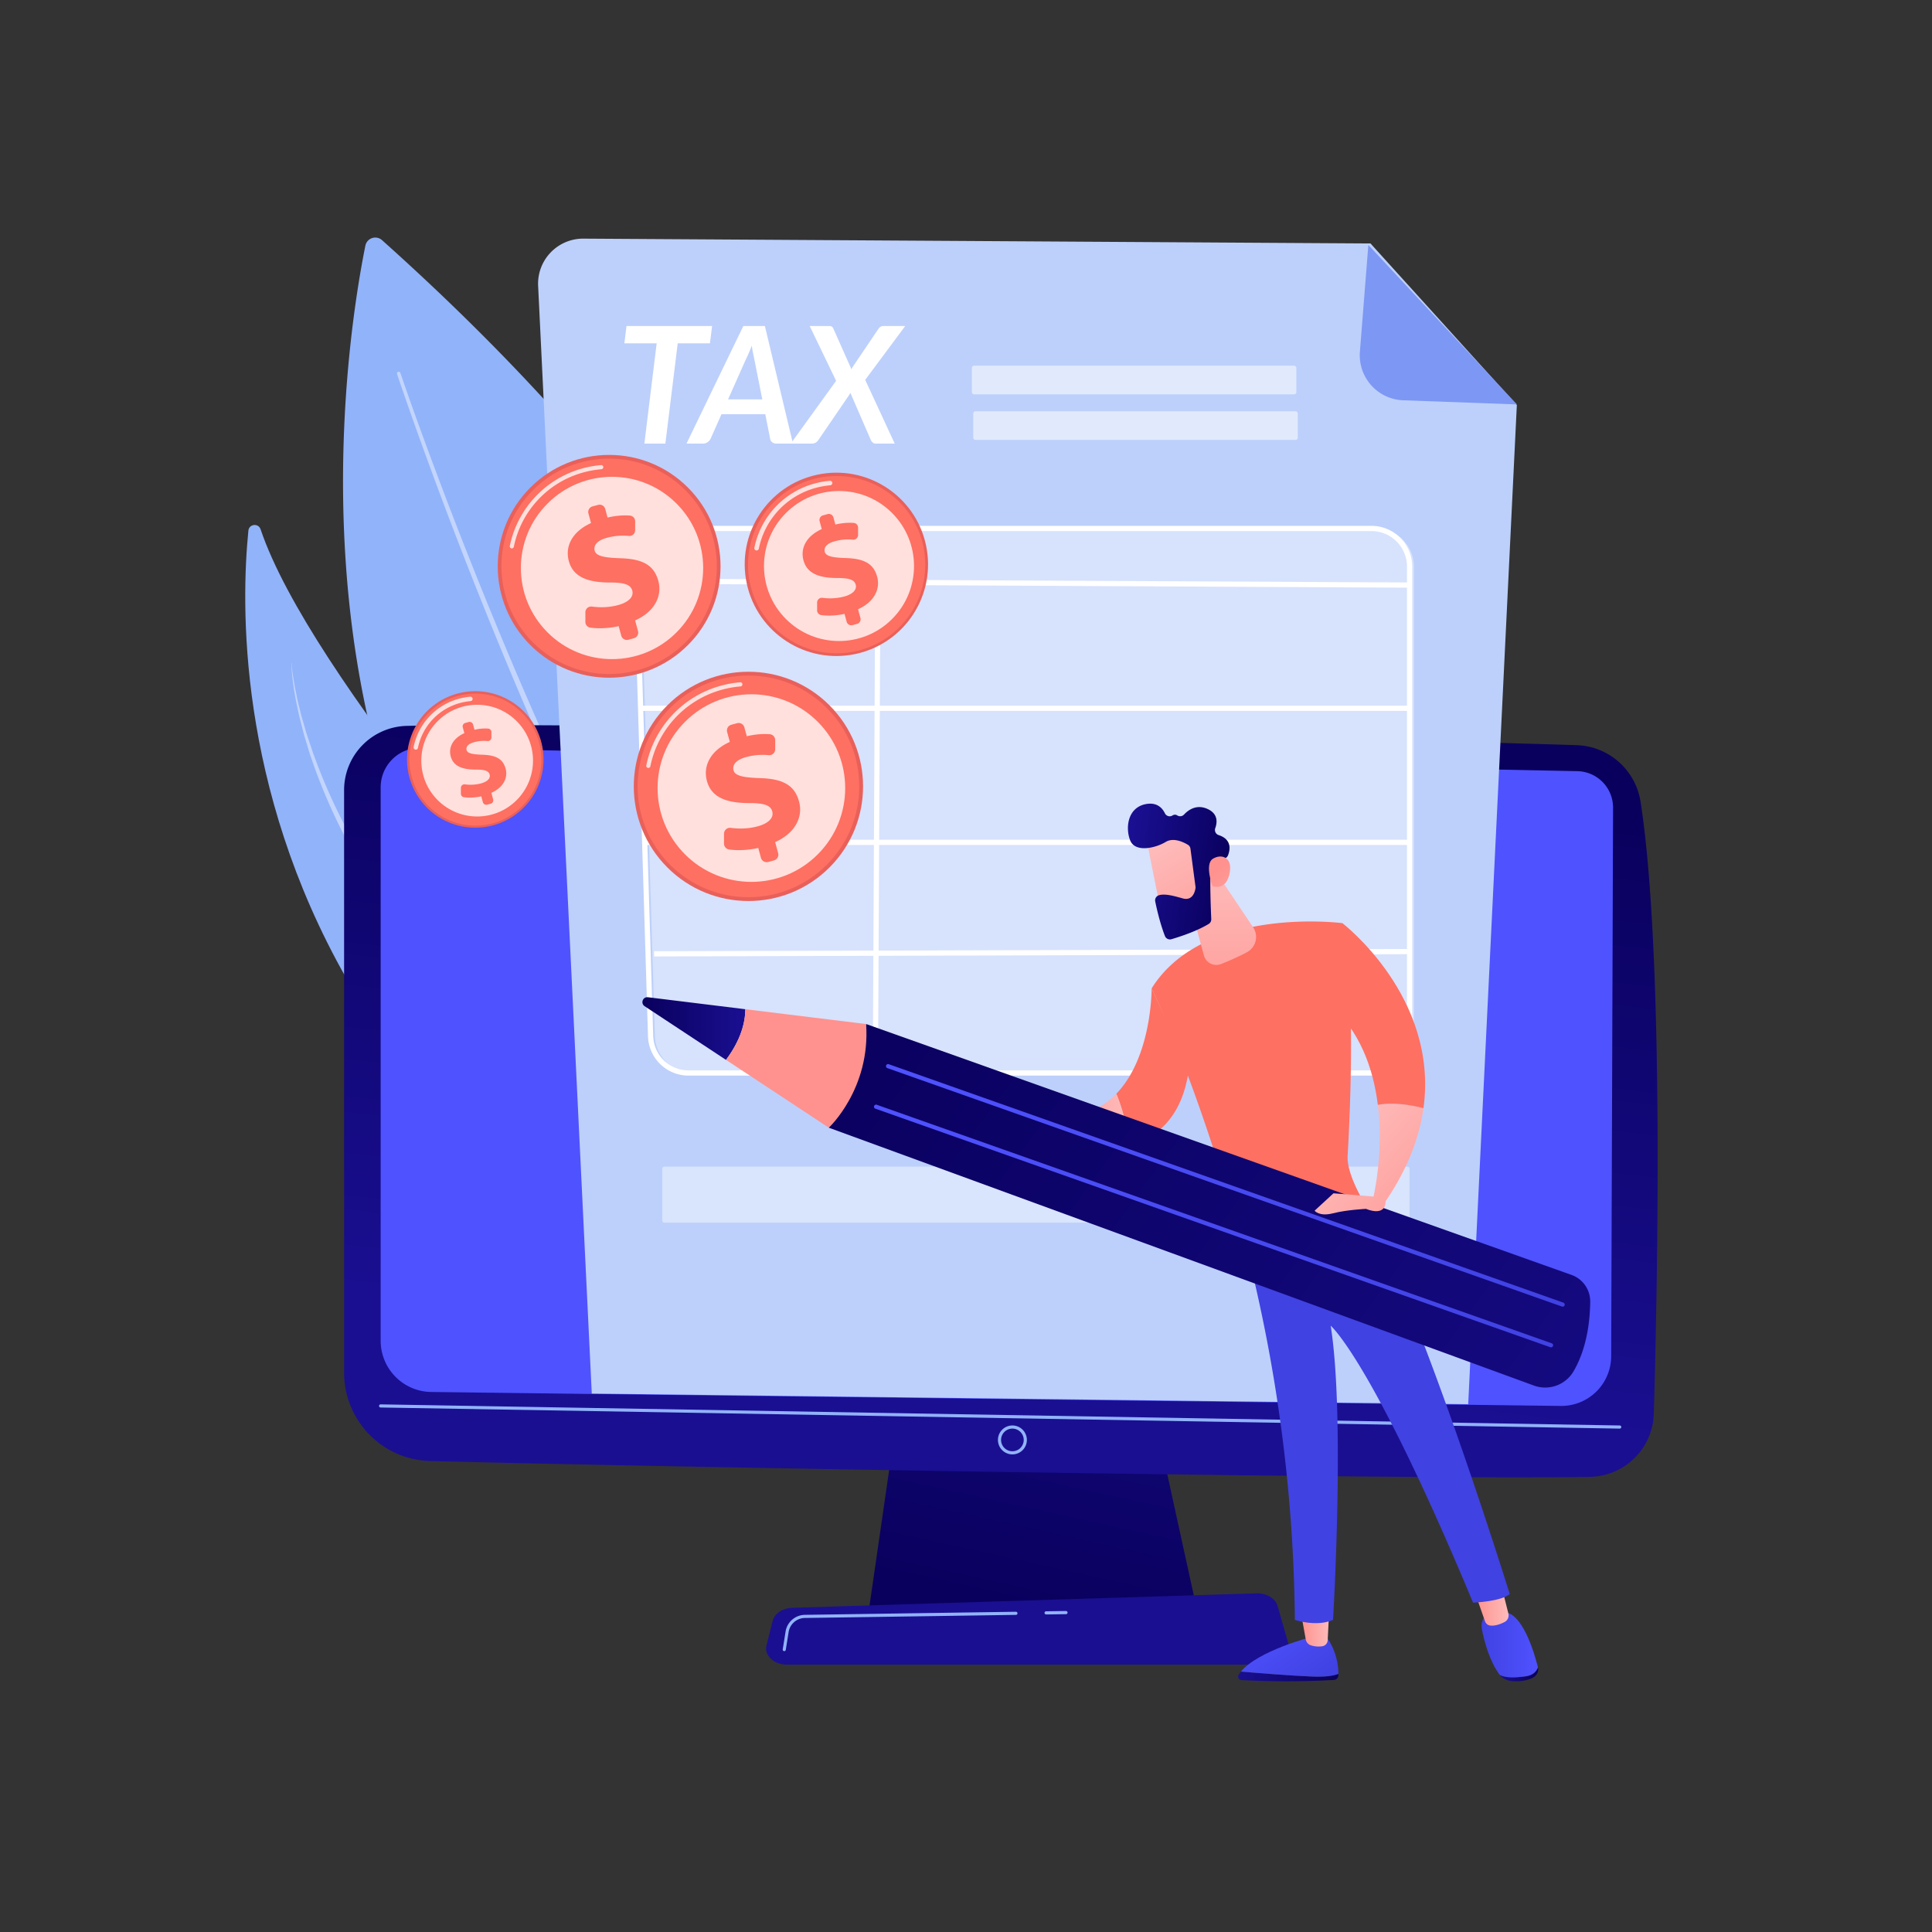 <svg viewBox="0 0 3710 3710" xmlns="http://www.w3.org/2000/svg" xmlns:xlink="http://www.w3.org/1999/xlink"><rect x="0" y="0" width="3710" height="3710" fill="#333333" stroke="none"/><linearGradient id="a" gradientUnits="userSpaceOnUse" x1="1969.49" x2="2176.74" y1="3097.25" y2="2154.59"><stop offset="0" stop-color="#09005d"/><stop offset="1" stop-color="#1a0f91"/></linearGradient><linearGradient id="b" x1="1996.38" x2="1858.22" xlink:href="#a" y1="1437.79" y2="2634.5"/><linearGradient id="c" gradientUnits="userSpaceOnUse" x1="2179.85" x2="2590.99" y1="1198.64" y2="-125.03"><stop offset="0" stop-color="#4f52ff"/><stop offset="1" stop-color="#4042e2"/></linearGradient><linearGradient id="d" x1="1973.37" x2="1973.37" xlink:href="#a" y1="2594.17" y2="2854.91"/><linearGradient id="e" gradientTransform="matrix(-1 0 0 1 83.01 0)" x1="-2487.01" x2="-2294.52" xlink:href="#a" y1="3219.25" y2="3219.25"/><linearGradient id="f" x1="2418.89" x2="2512.49" xlink:href="#c" y1="3114.95" y2="3239.75"/><linearGradient id="g" gradientTransform="matrix(-1 0 0 1 83.01 0)" gradientUnits="userSpaceOnUse" x1="-2469.24" x2="-2415.02" y1="3128.85" y2="3128.85"><stop offset="0" stop-color="#febbba"/><stop offset="1" stop-color="#ff928e"/></linearGradient><linearGradient id="h" gradientTransform="matrix(-1 0 0 1 83.01 0)" x1="-2870.78" x2="-2797.01" xlink:href="#a" y1="3215.1" y2="3215.1"/><linearGradient id="i" gradientTransform="matrix(-1 0 0 1 83.01 0)" x1="-2870.24" x2="-2761.96" xlink:href="#c" y1="3158.3" y2="3158.3"/><linearGradient id="j" x1="-2813.96" x2="-2749.16" xlink:href="#g" y1="3083.65" y2="3083.65"/><linearGradient id="k" x1="3464.63" x2="3018.39" xlink:href="#c" y1="1407.01" y2="2118.98"/><linearGradient id="l" gradientUnits="userSpaceOnUse" x1="2575.99" x2="2520.84" y1="-458.25" y2="434.22"><stop offset="0" stop-color="#ff928e"/><stop offset="1" stop-color="#fe7062"/></linearGradient><linearGradient id="m" x1="-2517.07" x2="-2747.75" xlink:href="#g" y1="2139.08" y2="2343.36"/><linearGradient id="n" x1="2794.98" x2="2739.83" xlink:href="#l" y1="-444.72" y2="447.75"/><linearGradient id="o" x1="2370.71" x2="2315.56" xlink:href="#l" y1="-470.94" y2="421.53"/><linearGradient id="p" x1="-2084.63" x2="-1902.96" xlink:href="#g" y1="2158.4" y2="2158.4"/><linearGradient id="q" x1="-2261.22" x2="-2263.2" xlink:href="#g" y1="1672.91" y2="2012.17"/><linearGradient id="r" gradientTransform="matrix(-.99 -.14 -.14 .99 222.07 -1480.94)" x1="-2434.01" x2="-2601" xlink:href="#g" y1="2779.11" y2="3000.04"/><linearGradient id="s" gradientTransform="matrix(-.99 -.14 -.14 .99 222.07 -1480.94)" x1="-2561.55" x2="-2362.06" xlink:href="#a" y1="2832.4" y2="2832.4"/><linearGradient id="t" gradientTransform="matrix(-.99 -.14 -.14 .99 222.07 -1480.94)" x1="-2678.59" x2="-2544.65" xlink:href="#g" y1="2954.07" y2="2816.64"/><linearGradient id="u" x1="-1922.26" x2="-1857.2" xlink:href="#g" y1="2137.07" y2="2137.07"/><linearGradient id="v" gradientTransform="matrix(-1 0 0 1 83.01 0)" x1="-1548.43" x2="-3512.99" xlink:href="#a" y1="1814.39" y2="3247.5"/><linearGradient id="w" x1="1233.61" x2="1431.28" xlink:href="#a" y1="1975.09" y2="1975.09"/><linearGradient id="x" x1="-1192" x2="-1247.15" xlink:href="#g" y1="-2103.67" y2="-1211.19"/><linearGradient id="y" gradientTransform="matrix(-1 0 0 1 83.01 0)" x1="-1837.58" x2="-2702.25" xlink:href="#c" y1="1831.93" y2="2720.55"/><linearGradient id="z" gradientTransform="matrix(-1 0 0 1 83.01 0)" x1="-1815.23" x2="-2679.9" xlink:href="#c" y1="1910.03" y2="2798.65"/><linearGradient id="A" x1="-2425.97" x2="-2656.66" xlink:href="#g" y1="2241.95" y2="2446.23"/><linearGradient id="B" gradientTransform="matrix(.58 .815 -.815 .58 1387.74 -930.16)" gradientUnits="userSpaceOnUse" x1="1989.04" x2="1933.89" y1="-3372.62" y2="-2480.15"><stop offset="0" stop-color="#e1473d"/><stop offset="1" stop-color="#e9605a"/></linearGradient><linearGradient id="C" gradientTransform="matrix(.87 .5 -.5 .87 344.57 -909.55)" x1="1989.04" x2="1933.88" xlink:href="#l" y1="-3372.61" y2="-2480.13"/><linearGradient id="D" gradientTransform="matrix(.965 -.262 .262 .965 -1163.53 186.15)" x1="1992.9" x2="1937.75" xlink:href="#l" y1="-3372.38" y2="-2479.91"/><linearGradient id="E" gradientTransform="matrix(.87 .5 -.5 .87 157.27 -1199.88)" x1="2314.86" x2="2259.71" xlink:href="#B" y1="-3352.47" y2="-2460"/><linearGradient id="F" gradientTransform="matrix(.87 .5 -.5 .87 157.27 -1199.88)" x1="2314.86" x2="2259.71" xlink:href="#l" y1="-3352.48" y2="-2460"/><linearGradient id="G" gradientTransform="matrix(.965 -.262 .262 .965 -1163.53 186.15)" x1="2321.16" x2="2266.01" xlink:href="#l" y1="-3352.09" y2="-2459.62"/><linearGradient id="H" gradientTransform="matrix(.87 .5 -.5 .87 534.46 -1265.29)" x1="2491.3" x2="2436.15" xlink:href="#B" y1="-3341.58" y2="-2449.1"/><linearGradient id="I" gradientTransform="matrix(.87 .5 -.5 .87 534.46 -1265.29)" x1="2491.3" x2="2436.15" xlink:href="#l" y1="-3341.59" y2="-2449.11"/><linearGradient id="J" gradientTransform="matrix(.965 -.262 .262 .965 -1163.53 186.15)" x1="2497.78" x2="2442.63" xlink:href="#l" y1="-3341.17" y2="-2448.7"/><linearGradient id="K" gradientTransform="matrix(1 -.05 .05 1 -911.65 -378.2)" x1="2742.64" x2="2687.49" xlink:href="#B" y1="-3326.05" y2="-2433.58"/><linearGradient id="L" gradientTransform="matrix(.87 .5 -.5 .87 282.94 -1509.78)" x1="2742.64" x2="2687.48" xlink:href="#l" y1="-3326.04" y2="-2433.56"/><linearGradient id="M" gradientTransform="matrix(.965 -.262 .262 .965 -1163.53 186.15)" x1="2747.82" x2="2692.67" xlink:href="#l" y1="-3325.73" y2="-2433.26"/><path d="m701.62 471.78c-45.39 224.84-256.12 1544.05 946.29 1964.16 0 0 362.3-832.78-914.36-1974.84a19.4 19.4 0 0 0 -31.93 10.68z" fill="#91b3fa"/><path d="m762.47 718.21c23.43 69.48 48.26 138.4 73.7 207.13s51.73 137.12 78.83 205.22c54.11 136.2 111.28 271.22 172.57 404.4s126.69 264.57 199.09 392.23q54 95.91 115 187.76c40.78 61.08 84 120.68 132 176.68a7.88 7.88 0 1 0 12-10.25c-47.64-55.09-90.9-114-131.75-174.52s-79.25-122.78-115.44-186.3c-72.8-126.84-138.65-257.68-200.62-390.26s-119.85-267.3-174.58-403.07q-41.08-101.83-79.78-204.63c-25.76-68.52-51-137.3-74.68-206.51a3.34 3.34 0 0 0 -6.33 2.15z" fill="#fff" opacity=".45"/><path d="m1443.31 2525.71s15.34-223.81-189.33-470.1c-189.9-228.5-659.41-759.84-753.56-1039.19-4.17-12.37-22.16-10.44-23.46 2.56-13.96 139.38-21.36 491.21 188.56 860.45 270.7 476.15 777.79 646.28 777.79 646.28z" fill="#91b3fa"/><path d="m559.43 1273.47c1.24 31 6.34 61.68 13.1 91.91.82 3.79 1.57 7.59 2.46 11.37l2.88 11.26 5.78 22.54 6.71 22.27c2.31 7.41 4.31 14.92 7.06 22.17a1097.71 1097.71 0 0 0 74.72 170.38c6.88 14 15.19 27.08 23 40.5l11.86 20.06c2 3.32 3.84 6.76 6 10l6.4 9.73 25.6 38.92c4.13 6.59 8.93 12.7 13.48 19l13.8 18.76 13.8 18.77 6.93 9.36 7.35 9 29.41 36.12c4.94 6 9.7 12.13 14.8 18l15.26 17.5 30.51 35 30.91 34.66c10.34 11.52 20.57 23.14 31.07 34.51q31.29 34.32 63.08 68.15c21.09 22.66 42.54 45 63.88 67.38l64.72 66.51c43.14 44.32 86.36 88.53 128 134.09 10.58 11.26 20.57 23 30.76 34.58 5.17 5.73 9.93 11.78 14.84 17.73s9.85 11.86 14.55 18c9.14 12.38 18.76 24.45 27 37.45l6.44 9.59c1 1.61 2.2 3.16 3.17 4.82l2.88 5 11.54 20v.08a1.68 1.68 0 0 0 3-1.59c-14-27.77-30.89-54-49.33-78.93-4.6-6.25-9.5-12.26-14.24-18.41s-9.46-12.3-14.52-18.17c-10-11.87-19.76-23.92-30.11-35.44l-15.34-17.47c-5.16-5.78-10.44-11.43-15.66-17.15l-15.7-17.11-15.87-16.95c-21.11-22.64-42.47-45-63.74-67.47-42.55-44.89-85.11-89.72-127.15-135s-83.52-91.21-124.52-137.44l-30.43-34.94-15.21-17.48c-5.08-5.82-9.84-11.85-14.77-17.77l-29.36-35.68-7.34-8.92-6.91-9.25-13.78-18.54c-37.39-49-70.55-101-100.94-154.57a1089 1089 0 0 1 -77.56-167.56c-2.89-7.15-5-14.57-7.56-21.84l-7.39-21.96-6.45-22.21-3.23-11.11c-1-3.72-1.87-7.48-2.81-11.22-1.79-7.5-3.82-15-5.42-22.5l-4.62-22.68c-2.6-15.2-5.34-30.45-6.38-45.86a.21.21 0 0 0 -.21-.21.22.22 0 0 0 -.2.26z" fill="#fff" opacity=".45"/><path d="m1722.24 2720.74-54.47 375.86h631.9l-82.31-375.86z" fill="url(#a)"/><path d="m660.76 1517.24v1118.76a169.71 169.71 0 0 0 165.34 169.63c408.61 10.54 1837.75 36.09 2226.73 30.36a124.88 124.88 0 0 0 122.94-121.32c7.5-259.9 19.68-884.86-25.4-1175a128.51 128.51 0 0 0 -122.87-108.77c-342.37-11-1857.35-45.73-2246.14-37a123.36 123.36 0 0 0 -120.6 123.34z" fill="url(#b)"/><path d="m731 1511.8v1062.87a98.34 98.34 0 0 0 96.82 98.33l2169 26.79a95.69 95.69 0 0 0 97.12-95.33l3.63-1053.37a70 70 0 0 0 -68.28-70.23l-2220.66-44.86a75.82 75.82 0 0 0 -77.63 75.8z" fill="url(#c)"/><path d="m3110.32 2743.34h-.05l-2379.36-40.54a3 3 0 0 1 -3-3.06 3.05 3.05 0 0 1 3.06-2.95l2379.36 40.54a3 3 0 0 1 0 6z" fill="#91b3fa"/><path d="m1944.11 2792.86a27.77 27.77 0 1 1 27.77-27.77 27.8 27.8 0 0 1 -27.77 27.77zm0-49.52a21.75 21.75 0 1 0 21.75 21.75 21.78 21.78 0 0 0 -21.75-21.75z" fill="#91b3fa"/><path d="m2435.78 3196.54h-924.78c-25.13 0-44-17.88-39.14-37.1l11.87-46.93c3.57-14.11 19.09-24.48 37.54-25.05l891.56-27.82c19.27-.6 36.33 9.62 40.53 24.29l21.39 74.76c5.52 19.42-13.44 37.85-38.97 37.85z" fill="url(#d)"/><path d="m2008.81 3100.17a3 3 0 0 1 0-6l38.21-.56a3.09 3.09 0 0 1 3 3 3 3 0 0 1 -3 3.05l-38.21.56z" fill="#91b3fa"/><path d="m1506.06 3170.66a2.59 2.59 0 0 1 -.48 0 3 3 0 0 1 -2.49-3.44l5.45-34.14a38.08 38.08 0 0 1 37.1-32.12l405.22-5.92a3 3 0 0 1 0 6l-405.22 5.93a32.06 32.06 0 0 0 -31.25 27l-5.45 34.13a3 3 0 0 1 -2.88 2.56z" fill="#91b3fa"/><path d="m2631.77 467.51-1511.45-9.26a86.52 86.52 0 0 0 -86.94 90.8l103 2127 1683 20.44 93.39-1918.59z" fill="#bdd0fb"/><path d="m2694.62 768.67a86.52 86.52 0 0 1 -83.21-93.28l16.2-205 285.39 306.22z" fill="#7d97f4"/><g fill="#fff"><path d="m1367.46 626.05-4.21 33.26h-61.84l-23.73 192.53h-40.29l23.61-192.53h-62l4.06-33.26z"/><path d="m1522.68 851.84h-31.39q-5.31 0-8.43-2.49a10.84 10.84 0 0 1 -3.91-6.72l-9.37-47.16h-84.16l-20.92 47.16a17.12 17.12 0 0 1 -5.62 6.4 14.61 14.61 0 0 1 -8.75 2.81h-31.86l109.15-225.79h41.38zm-124.61-84.94h65.74l-15.31-77.3q-1.24-5.62-2.49-11.87t-2.35-14.05q-3 7.82-5.85 14.44c-1.93 4.43-3.73 8.3-5.39 11.64z"/><path d="m1605.59 731.29-50.75-105.24h36.7q4.07 0 5.85 1.17a8.86 8.86 0 0 1 3 4l34.66 77.92a53 53 0 0 1 3.75-6.56l47.94-70.89q3.75-5.62 9.21-5.62h42.32l-76.83 103.37 56.69 122.42h-36.13a8.74 8.74 0 0 1 -6.32-2.18 16.14 16.14 0 0 1 -3.51-4.85l-39.2-90.41c-.52.84-1 1.67-1.49 2.5s-1 1.67-1.48 2.5l-58.4 85.41a15.68 15.68 0 0 1 -5.78 5.47 15.14 15.14 0 0 1 -6.87 1.56h-40.44z"/><path d="m2641.91 2060.47h-1311.15a73.2 73.2 0 0 1 -73.16-71l-27.4-899.27a73.21 73.21 0 0 1 73.17-75.43h1338.54a73.2 73.2 0 0 1 73.2 73.2v899.27a73.2 73.2 0 0 1 -73.2 73.23z" opacity=".39"/><path d="m2633.63 2065.48h-1311.14a77.84 77.84 0 0 1 -78.17-75.83l-27.4-899.27a78.21 78.21 0 0 1 78.18-80.59h1338.53a78.3 78.3 0 0 1 78.22 78.21v899.27a78.3 78.3 0 0 1 -78.22 78.21zm-1338.53-1045.66a68.18 68.18 0 0 0 -68.16 70.26l27.4 899.27a67.87 67.87 0 0 0 68.15 66.1h1311.14a68.26 68.26 0 0 0 68.19-68.18v-899.27a68.26 68.26 0 0 0 -68.19-68.18z"/><path d="m1160.59 1529.04h1046.75v10.03h-1046.75z" transform="matrix(.005 -1 1 .005 141.15 3209.99)"/><path d="m1959.76 377.64h10.03v1484.13h-10.03z" transform="matrix(.005 -1 1 .005 835.46 3078.97)"/><path d="m1227.57 1355.12h1477.5v10.03h-1477.5z"/><path d="m1240.94 1612.52h1464.13v10.03h-1464.13z"/><path d="m1255.32 1825.26h1451.41v10.03h-1451.41z" transform="matrix(1 -.003 .003 1 -4.76 5.16)"/><rect height="54.94" opacity=".55" rx="4.05" width="623.11" x="1866.26" y="702.27"/><rect height="107.63" opacity=".42" rx="4.05" width="1435.17" x="1271.66" y="2240.22"/><rect height="54.94" opacity=".55" rx="4.05" width="623.11" x="1868.95" y="789.79"/></g><path d="m2383 3209.94c33 2.85 90.21 7.48 135.33 9.47 27.13 1.19 42.74-1.47 51.74-5.07 0 1-.05 2-.09 2.86a9.33 9.33 0 0 1 -8.86 8.82c-85.26 4.76-153.07 1.65-177.21.18a6.65 6.65 0 0 1 -5.41-10 55.21 55.21 0 0 1 4.5-6.26z" fill="url(#e)"/><path d="m2518.29 3219.41c-45.12-2-102.35-6.62-135.33-9.47 32.43-39.78 135.33-66.59 135.33-66.59h29.07c20 28.82 22.88 56.25 22.67 71-9.03 3.59-24.61 6.25-51.74 5.06z" fill="url(#f)"/><path d="m2552.25 3095.9-2.72 53.82a12.27 12.27 0 0 1 -10.49 11.56 47.73 47.73 0 0 1 -21.83-1.81 14.51 14.51 0 0 1 -9.78-11.17l-9.4-52.4z" fill="url(#g)"/><path d="m2929.77 3219c14.3-2 20.77-9.42 23.48-17.36a1.6 1.6 0 0 1 .05.21c2.11 8.38-2.77 17.06-12.52 21.19-11.79 5-24.67 5.84-34.68 5.43-10.73-.44-20.59-4.89-26-12l-.08-.11c10.77 5.34 25.9 5.97 49.75 2.64z" fill="url(#h)"/><path d="m2862.34 3095.55h24c36.51-.74 59.43 76.27 66.94 106.09-2.71 7.94-9.18 15.37-23.48 17.36-23.85 3.33-39 2.7-49.75-2.63-19.73-26-29.51-64-34.21-86.16-5.37-25.21 16.5-34.66 16.5-34.66z" fill="url(#i)"/><path d="m2883.23 3045.6 13.31 52.94a14.37 14.37 0 0 1 -7.48 16.28c-7.44 3.82-17.93 7.84-27.56 6.67a12 12 0 0 1 -9.79-8l-19.54-55.7z" fill="url(#j)"/><path d="m2899.1 3060.9c-16.56 14.69-70.42 16.63-70.42 16.63-194-465.67-273.38-531.82-273.38-531.82 28 175.76 4.51 564.88 4.51 564.88-32 14.13-73.29 0-73.29 0a2999.23 2999.23 0 0 0 -99.08-736.53c131.14-2.95 200.87-47.82 223.64-65.83 109.31 176.23 288.02 752.67 288.02 752.67z" fill="url(#k)"/><path d="m2577.78 1772.72c24.82 123.8 15.92 345.39 10.08 446.47-1.64 28.4 18.19 67.79 34.22 94.65a8.44 8.44 0 0 1 -3.4 11.86c-26.84 13.79-117.76 56.54-223.13 61.86a15 15 0 0 1 -15.11-11.23c-78.17-291.84-169-478.33-169-478.33 100.28-160.06 366.34-125.28 366.34-125.28z" fill="url(#l)"/><path d="m2733.47 2128c-8 57.67-31.53 120.58-78.65 187.4l-17.92-14.6s20.68-83.89 8.93-179.11c29.06-5.63 63.39.22 87.64 6.31z" fill="url(#m)"/><path d="m2550.06 1925.48 27.72-152.76s185.22 141.59 155.69 355.28c-24.25-6.13-58.58-12-87.64-6.31-8.47-68.55-33.77-143.01-95.77-196.21z" fill="url(#n)"/><path d="m2211.49 1898 71.5 154c-11.56 93-61.5 133.16-115.35 148.58a326.9 326.9 0 0 0 -24-100.28c68.79-71.05 67.85-202.3 67.85-202.3z" fill="url(#o)"/><path d="m2143.63 2100.28a326.9 326.9 0 0 1 24 100.28c-143.63 55.74-181.63-52.36-181.63-52.36l26.55-4.69c59.93 6.32 101.81-13.01 131.08-43.23z" fill="url(#p)"/><path d="m2277.36 1707.89 34.52 126.89a24.69 24.69 0 0 0 33 16.43c14.81-5.92 33.59-14 49.76-22.72a33.28 33.28 0 0 0 11.73-47.81l-71.77-107z" fill="url(#q)"/><path d="m2201.85 1611.49c-.32 2.18 28.79 144.8 28.79 144.8l81.08-18.35-7.5-139.27s-97.11-23.67-102.37 12.82z" fill="url(#r)"/><path d="m2286 1629.7 9.69 73a9.66 9.66 0 0 1 0 2.79c-.82 5.73-5.07 25.21-24.74 19.64-17.85-5.06-34.21-9.4-45.51-6a10.27 10.27 0 0 0 -7.07 11.89c2.64 13 9.15 42.05 18.66 66.46a10.27 10.27 0 0 0 12.46 6.07c15.37-4.49 47.54-14.85 71.47-29.25a10.29 10.29 0 0 0 5-9.26c-.78-18.43-2.93-74.45-1.12-90.16 1.71-14.74 19.8-23.57 27.66-26.74a10.08 10.08 0 0 0 5.62-5.64c3.64-9.13 8.66-30.23-17.94-38.88a10.3 10.3 0 0 1 -6.52-13.32c3.94-11 5.6-27.71-15-36.93-20.91-9.37-36.53 1.78-45 10.84a10.28 10.28 0 0 1 -13.11 1.54c-2.41-1.52-5.51-2-9.26.32a10.13 10.13 0 0 1 -14.35-4.35c-5-10.28-15.22-21.29-35.69-17.78-36.34 6.22-40.45 46.48-30.87 70.07s48.6 14.61 68.17 2.72c14.88-9 34.18.43 42.57 5.5a10.19 10.19 0 0 1 4.88 7.47z" fill="url(#s)"/><path d="m2328.09 1701.56s-14.94-41.83.41-52.07 38.07-4.93 33.07 25.37c-6.23 37.69-33.48 26.7-33.48 26.7z" fill="url(#t)"/><path d="m1996.62 2168c-7.23 5.65-32-6.15-47.17-14.3a17.45 17.45 0 0 1 -8.43-20.61c3.65-11.51 9.73-26.36 17.22-28.23 12.43-3.13 68.18 39.84 38.38 63.14z" fill="url(#u)"/><path d="m3017.65 2448.16-1354.44-481.71-71.66 199.06 1354 495.16a63.14 63.14 0 0 0 76.26-27.6c15.83-27.18 30.95-69.65 31.87-133.26a54.1 54.1 0 0 0 -36.03-51.65z" fill="url(#v)"/><path d="m1244.19 1915 187.09 23c-.2 25.75-8.63 59.06-37.17 97.28l-156.25-103.07c-8.29-5.49-3.54-18.41 6.33-17.21z" fill="url(#w)"/><path d="m1663.21 1966.45c8.57 124.75-71.66 199.06-71.66 199.06l-197.44-130.25c28.54-38.22 37-71.53 37.17-97.28z" fill="url(#x)"/><path d="m3000.85 2509.2a4 4 0 0 0 1.32-7.73l-1295.83-458a4 4 0 0 0 -2.66 7.51l1295.84 458.02a3.88 3.88 0 0 0 1.33.2z" fill="url(#y)"/><path d="m2978.49 2587.3a4 4 0 0 0 1.33-7.74l-1295.82-457.96a4 4 0 1 0 -2.65 7.51l1295.83 458a4.14 4.14 0 0 0 1.31.19z" fill="url(#z)"/><path d="m2644.29 2298.3-83.61-6.82-36.22 33.38s8.57 11.85 35.35 5 63.48-8.48 63.48-8.48 37 16.67 37.42-14.52z" fill="url(#A)"/><circle cx="913.15" cy="1458.74" fill="url(#B)" r="131.11" transform="matrix(.346 -.938 .938 .346 -771.56 1810.16)"/><circle cx="913.15" cy="1458.74" fill="url(#C)" r="126.75" transform="matrix(.707 -.707 .707 .707 -764.03 1072.95)"/><path d="m799.6 1439.38a4.17 4.17 0 0 1 -2 .06 4.25 4.25 0 0 1 -3.3-5 120.75 120.75 0 0 1 87.07-92.71 122.94 122.94 0 0 1 21.62-3.83 4.24 4.24 0 0 1 .71 8.45 114.57 114.57 0 0 0 -20.11 3.56 112.34 112.34 0 0 0 -81 86.24 4.23 4.23 0 0 1 -2.99 3.23z" fill="#fff" opacity=".78"/><circle cx="916.54" cy="1460.68" fill="#fff" opacity=".78" r="107.28" transform="matrix(.707 -.707 .707 .707 -764.41 1075.91)"/><path d="m927.26 1540.41-3.06-11.27c-11.87 2.72-24.23 3.1-33.46 1.72a6.74 6.74 0 0 1 -5.69-6.72v-11.27a6.81 6.81 0 0 1 7.75-6.71 79.13 79.13 0 0 0 30.85-1.77c11.31-3.07 18.71-9.19 16.58-17.06-1.93-7.09-9.59-9.54-26.45-9.49-24.1 0-42.85-5.46-48.21-25.2-4.84-17.83 4.51-35 26.14-44.76l-3.06-11.26a6.81 6.81 0 0 1 4.79-8.35l6.62-1.79a6.8 6.8 0 0 1 8.34 4.78l2.74 10.12a86.7 86.7 0 0 1 26.28-2.3 6.77 6.77 0 0 1 6.22 6.78v10.41a6.79 6.79 0 0 1 -7.44 6.77 70.75 70.75 0 0 0 -25.78 2.2c-13.42 3.64-15.75 10.24-14.4 15.23 1.67 6.13 10.86 8.16 29.76 8.8 27 .71 40.11 8.26 45.16 26.85 4.62 17.06-3.87 35.83-27.36 46.32l3.42 12.61a6.8 6.8 0 0 1 -4.79 8.34l-6.62 1.8a6.8 6.8 0 0 1 -8.33-4.78z" fill="url(#D)"/><circle cx="1169.96" cy="1087.48" fill="url(#E)" r="213.97" transform="matrix(.707 -.707 .707 .707 -426.29 1145.8)"/><circle cx="1169.96" cy="1087.48" fill="url(#F)" r="206.86" transform="matrix(.707 -.707 .707 .707 -426.29 1145.8)"/><path d="m983.88 1053a4 4 0 0 1 -4.93-4.63 195.22 195.22 0 0 1 174.74-155.17 4 4 0 1 1 .67 7.91 188.34 188.34 0 0 0 -33.36 5.89 186.22 186.22 0 0 0 -134.28 143 4 4 0 0 1 -2.84 3z" fill="#fff" opacity=".78"/><circle cx="1175.49" cy="1090.65" fill="#fff" opacity=".78" r="175.08" transform="matrix(.707 -.707 .707 .707 -426.91 1150.64)"/><path d="m1193 1220.76-5-18.38c-19.37 4.43-39.56 5-54.62 2.81a11 11 0 0 1 -9.28-11v-18.39a11.1 11.1 0 0 1 12.65-11c14.87 2 32.56 1.93 50.34-2.89 18.46-5 30.53-15 27.05-27.83-3.14-11.58-15.64-15.57-43.16-15.5-39.32-.08-69.93-8.9-78.67-41.13-7.9-29.1 7.35-57.08 42.66-73l-5-18.38a11.1 11.1 0 0 1 7.8-13.62l10.8-2.93a11.1 11.1 0 0 1 13.62 7.81l4.48 16.5c17.93-4.1 31.66-4.57 42.88-3.75a11 11 0 0 1 10.15 11.06v17a11.06 11.06 0 0 1 -12.15 11 115.78 115.78 0 0 0 -42.07 3.6c-21.9 5.94-25.69 16.71-23.49 24.85 2.72 10 17.72 13.33 48.57 14.36 44 1.17 65.46 13.48 73.69 43.83 7.55 27.84-6.3 58.47-44.65 75.6l5.58 20.57a11.1 11.1 0 0 1 -7.81 13.62l-10.8 2.93a11.11 11.11 0 0 1 -13.57-7.74z" fill="url(#G)"/><circle cx="1437.51" cy="1510.09" fill="url(#H)" r="220.18" transform="matrix(.707 -.707 .707 .707 -646.76 1458.77)"/><circle cx="1437.51" cy="1510.09" fill="url(#I)" r="212.86" transform="matrix(.707 -.707 .707 .707 -646.76 1458.77)"/><path d="m1246 1474.55a4.06 4.06 0 0 1 -1.84 0 4 4 0 0 1 -3.09-4.69 199.63 199.63 0 0 1 144-153.29 201.69 201.69 0 0 1 35.76-6.32 4 4 0 1 1 .67 7.91 194.79 194.79 0 0 0 -34.34 6.08 191.7 191.7 0 0 0 -138.25 147.22 4 4 0 0 1 -2.91 3.09z" fill="#fff" opacity=".78"/><circle cx="1443.2" cy="1513.35" fill="#fff" opacity=".78" r="180.16" transform="matrix(.707 -.707 .707 .707 -647.4 1463.75)"/><path d="m1461.2 1647.24-5.13-18.92c-19.93 4.56-40.7 5.2-56.2 2.89a11.33 11.33 0 0 1 -9.55-11.28v-18.93a11.42 11.42 0 0 1 13-11.27c15.3 2 33.51 2 51.8-3 19-5.15 31.41-15.43 27.83-28.63-3.23-11.91-16.09-16-44.41-15.95-40.46-.08-72-9.16-81-42.32-8.12-29.94 7.57-58.74 43.9-75.16l-5.13-18.92a11.42 11.42 0 0 1 8-14l11.12-3a11.42 11.42 0 0 1 14 8l4.6 17c18.45-4.22 32.58-4.7 44.13-3.85a11.35 11.35 0 0 1 10.44 11.38v17.49a11.38 11.38 0 0 1 -12.49 11.36 118.83 118.83 0 0 0 -43.3 3.7c-22.53 6.12-26.44 17.2-24.17 25.57 2.8 10.3 18.24 13.71 50 14.78 45.25 1.2 67.35 13.87 75.82 45.1 7.78 28.65-6.48 60.17-45.94 77.78l5.74 21.17a11.43 11.43 0 0 1 -8 14l-11.12 3a11.42 11.42 0 0 1 -13.94-7.99z" fill="url(#J)"/><circle cx="1606.87" cy="1084.23" fill="url(#K)" r="176.09" transform="matrix(.977 -.211 .211 .977 -192.6 363.47)"/><circle cx="1606.87" cy="1084.23" fill="url(#L)" r="170.23" transform="matrix(.707 -.707 .707 .707 -296.02 1453.79)"/><path d="m1454 1056.92a4.34 4.34 0 0 1 -5.38-5.06 160.81 160.81 0 0 1 116-123.48 162.79 162.79 0 0 1 28.8-5.1 4.34 4.34 0 1 1 .74 8.64 155.88 155.88 0 0 0 -27.27 4.83 152.17 152.17 0 0 0 -109.73 116.85 4.34 4.34 0 0 1 -3.16 3.32z" fill="#fff" opacity=".78"/><circle cx="1611.42" cy="1086.84" fill="#fff" opacity=".78" r="144.08" transform="matrix(.707 -.707 .707 .707 -296.53 1457.78)"/><path d="m1625.82 1193.92-4.1-15.13c-15.94 3.64-32.55 4.15-45 2.31a9.07 9.07 0 0 1 -7.64-9v-15.13a9.15 9.15 0 0 1 10.41-9 106.22 106.22 0 0 0 41.43-2.38c15.19-4.12 25.12-12.35 22.26-22.9-2.58-9.53-12.87-12.82-35.52-12.75-32.36-.07-57.55-7.33-64.74-33.85-6.5-24 6-47 35.1-60.11l-4.1-15.13a9.13 9.13 0 0 1 6.42-11.21l8.89-2.41a9.14 9.14 0 0 1 11.21 6.43l3.68 13.58c14.75-3.37 26-3.76 35.29-3.09a9.09 9.09 0 0 1 8.35 9.11v14a9.1 9.1 0 0 1 -10 9.08 95.11 95.11 0 0 0 -34.63 3c-18 4.89-21.14 13.76-19.33 20.45 2.24 8.24 14.59 11 40 11.82 36.2 1 53.87 11.09 60.65 36.07 6.21 22.91-5.19 48.12-36.75 62.21l4.59 16.93a9.13 9.13 0 0 1 -6.42 11.21l-8.89 2.41a9.14 9.14 0 0 1 -11.16-6.52z" fill="url(#M)"/></svg>